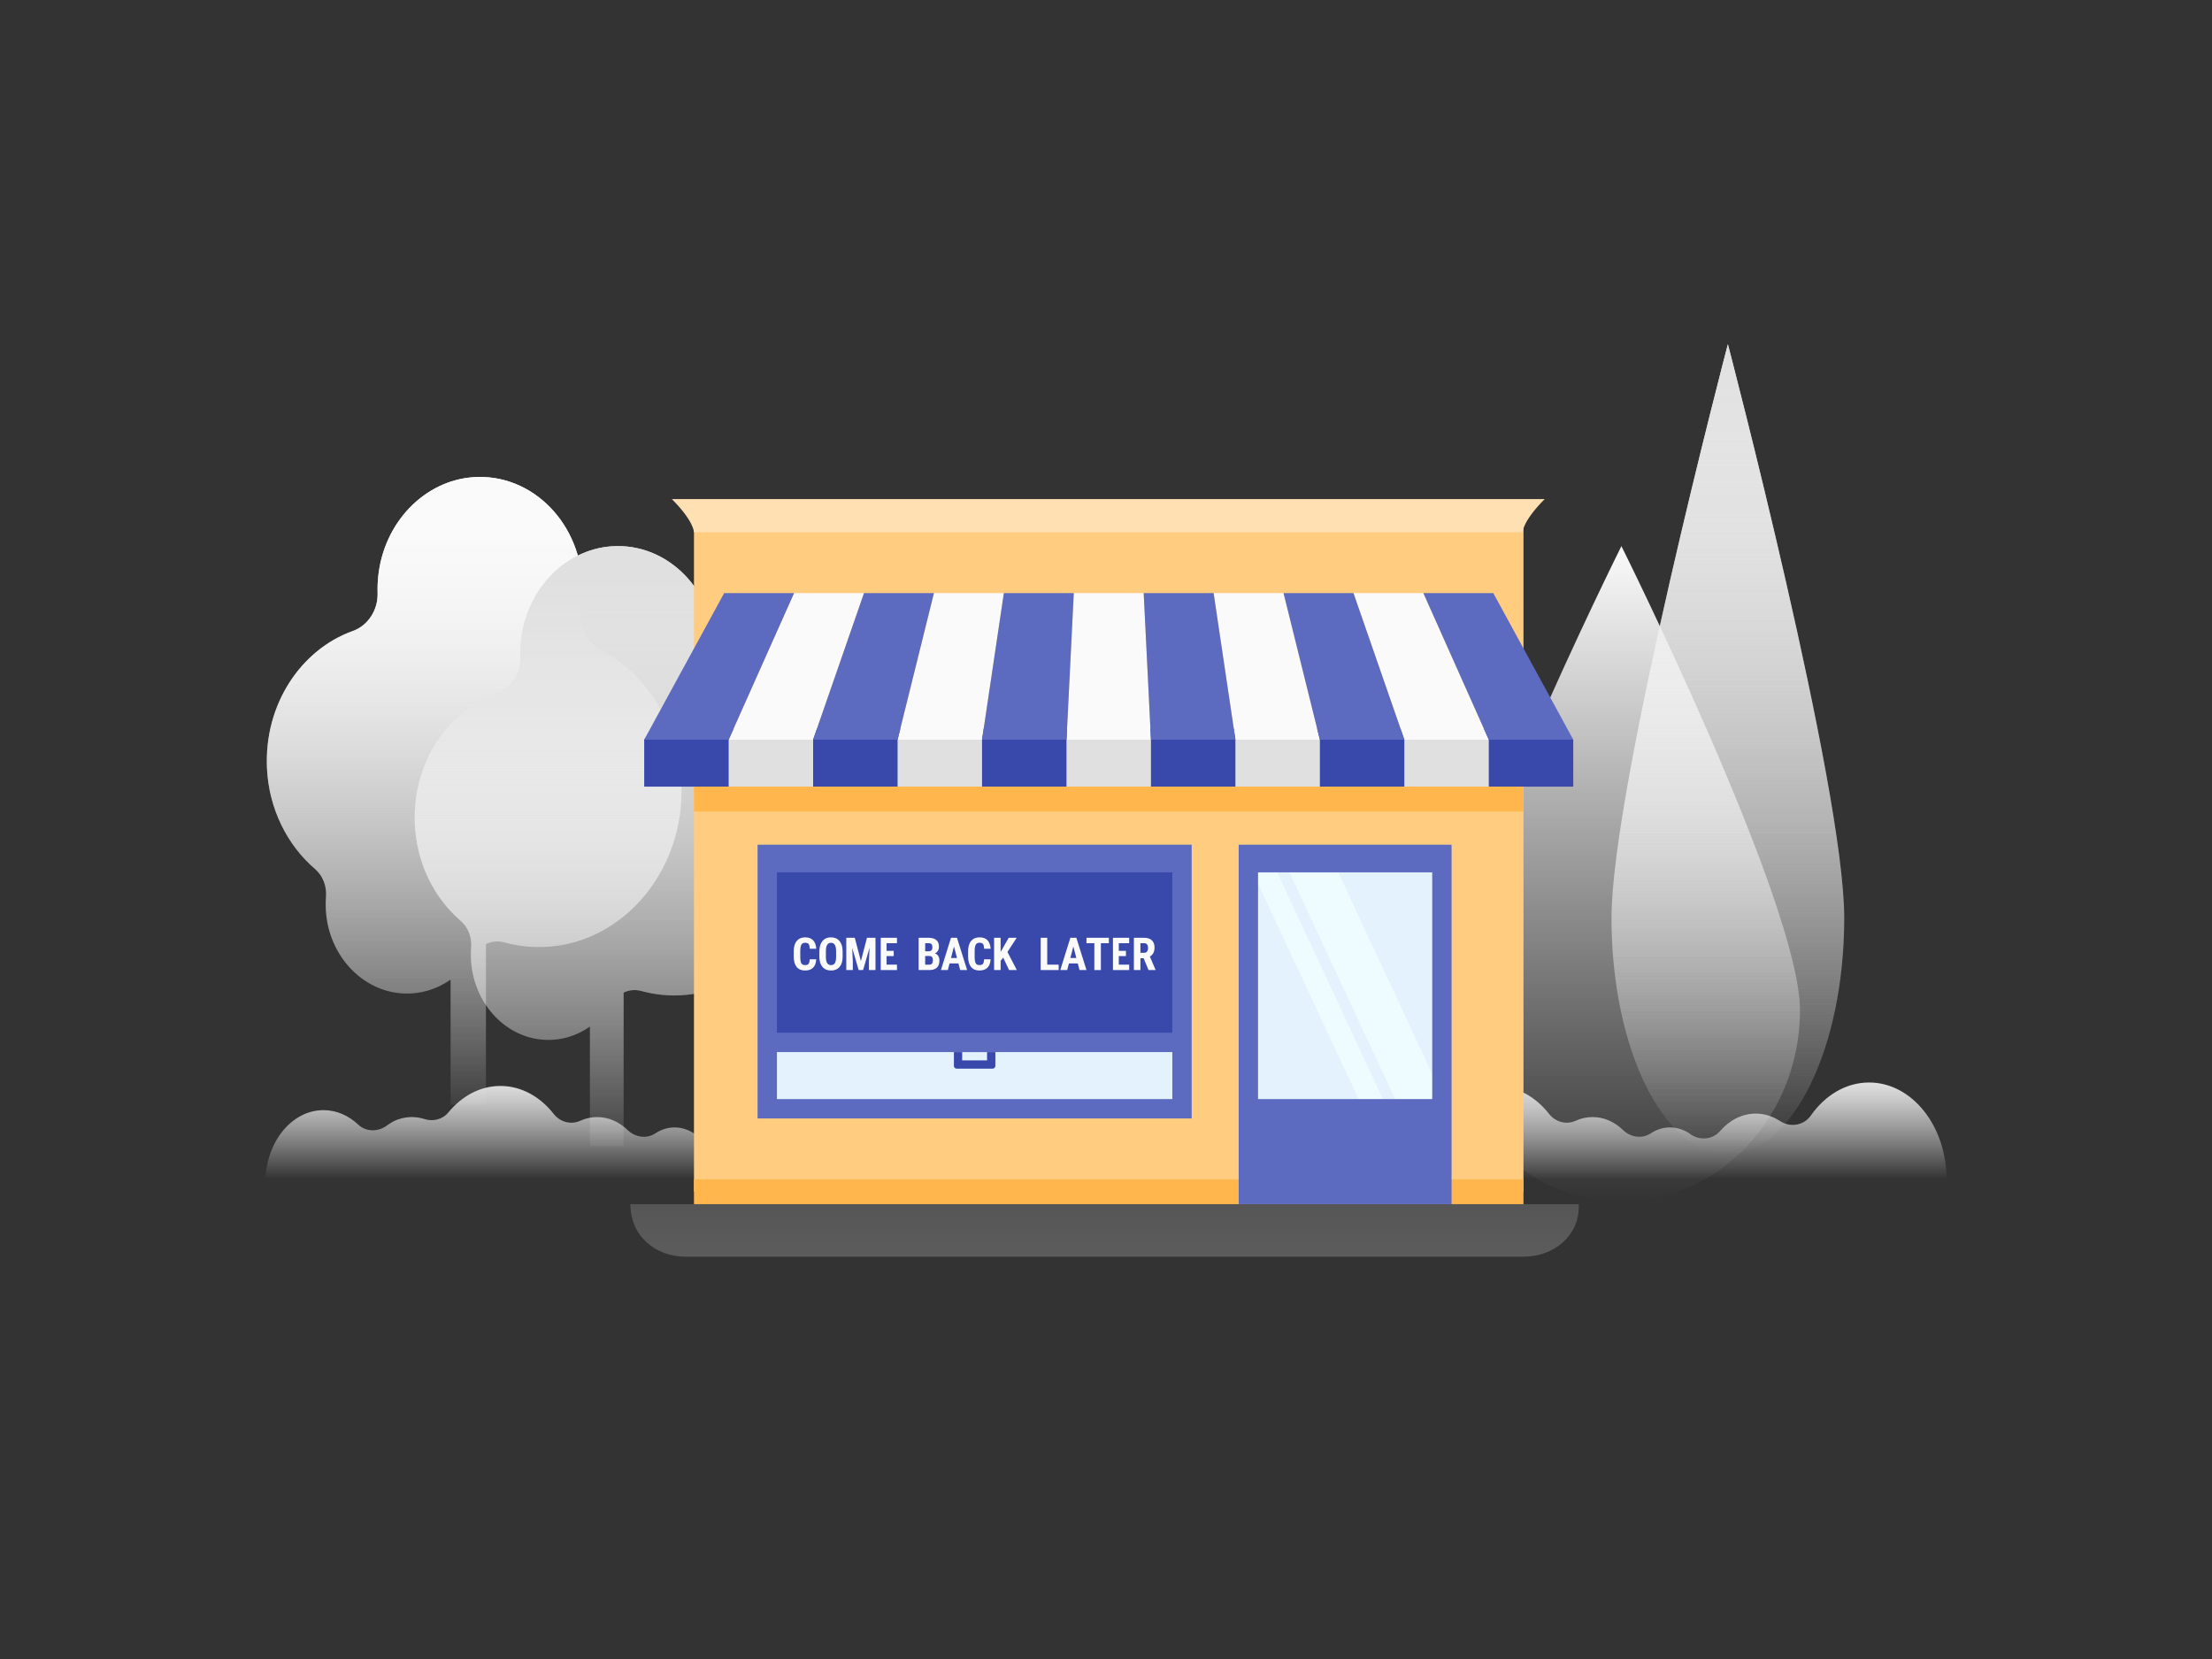 <svg version="1.1" id="Layer_14" xmlns="http://www.w3.org/2000/svg" xmlns:xlink="http://www.w3.org/1999/xlink" x="0px" y="0px"
							viewBox="0 0 800 600" style="enable-background:new 0 0 800 600;" xml:space="preserve">
						<rect x="0" y="0" width="800" height="600" fill="#333333" stroke="none"/>
						<g>
							<g>
								<g>
									
										<linearGradient id="SVGID_1_" gradientUnits="userSpaceOnUse" x1="171.486" y1="-2253.501" x2="171.486" y2="-2026.5" gradientTransform="matrix(1 0 0 1 0 2426)">
										<stop  offset="0" style="stop-color:#FAFAFA"/>
										<stop  offset="1" style="stop-color:#FFFFFF;stop-opacity:0"/>
									</linearGradient>
									<path style="fill:url(#SVGID_1_);" d="M127.625,228.198c5.403-1.933,9.124-7.51,8.939-13.737
										c-0.059-1.992,0.014-4.02,0.231-6.077c2.034-19.331,16.616-34.526,34.331-35.795c21.602-1.548,39.563,17.2,39.563,40.546
										c0,2.267-0.17,4.491-0.497,6.656c-0.96,6.362,2.009,12.569,7.297,15.395c18.162,9.704,30.35,30.75,28.872,54.735
										c-1.705,27.683-21.892,50.131-47.12,52.4c-5.847,0.526-11.503-0.032-16.832-1.498c-2.277-0.626-4.613-0.375-6.662,0.61V399.5
										h-12.783v-45.209c-5.058,3.532-11.158,5.428-17.69,4.973c-13.944-0.973-25.49-12.861-27.242-28.055
										c-0.269-2.337-0.304-4.63-0.13-6.858c0.305-3.895-1.164-7.664-3.973-10.072c-10.03-8.597-16.69-21.713-17.379-36.414
										C95.469,254.769,108.839,234.921,127.625,228.198z"/>
									
										<linearGradient id="SVGID_2_" gradientUnits="userSpaceOnUse" x1="3784.514" y1="-2239.723" x2="3784.514" y2="-2012.723" gradientTransform="matrix(-1 0 0 1 3956 2426)">
										<stop  offset="0" style="stop-color:#FAFAFA"/>
										<stop  offset="1" style="stop-color:#FFFFFF;stop-opacity:0"/>
									</linearGradient>
									<path style="fill:url(#SVGID_2_);" d="M127.625,228.198c5.403-1.933,9.124-7.51,8.939-13.737
										c-0.059-1.992,0.014-4.02,0.231-6.077c2.034-19.331,16.616-34.526,34.331-35.795c21.602-1.548,39.563,17.2,39.563,40.546
										c0,2.267-0.17,4.491-0.497,6.656c-0.96,6.362,2.009,12.569,7.297,15.395c18.162,9.704,30.35,30.75,28.872,54.735
										c-1.705,27.683-21.892,50.131-47.12,52.4c-5.847,0.526-11.503-0.032-16.832-1.498c-2.277-0.626-4.613-0.375-6.662,0.61V399.5
										h-12.783v-45.209c-5.058,3.532-11.158,5.428-17.69,4.973c-13.944-0.973-25.49-12.861-27.242-28.055
										c-0.269-2.337-0.304-4.63-0.13-6.858c0.305-3.895-1.164-7.664-3.973-10.072c-10.03-8.597-16.69-21.713-17.379-36.414
										C95.469,254.769,108.839,234.921,127.625,228.198z"/>
								</g>
								<g>
									
										<linearGradient id="SVGID_3_" gradientUnits="userSpaceOnUse" x1="586.408" y1="-2228.5" x2="586.408" y2="-1991.5" gradientTransform="matrix(1 0 0 1 0 2426)">
										<stop  offset="0" style="stop-color:#FAFAFA"/>
										<stop  offset="1" style="stop-color:#FFFFFF;stop-opacity:0"/>
									</linearGradient>
									<path style="fill:url(#SVGID_3_);" d="M650.986,365.337c0,38.198-28.913,69.163-64.578,69.163s-64.578-30.966-64.578-69.163
										S586.406,197.5,586.406,197.5S650.986,327.139,650.986,365.337z"/>
								</g>
								<g>
									
										<linearGradient id="SVGID_4_" gradientUnits="userSpaceOnUse" x1="624.908" y1="-2008.5" x2="624.908" y2="-2301.5" gradientTransform="matrix(1 0 0 1 0 2426)">
										<stop  offset="0" style="stop-color:#FFFFFF;stop-opacity:0"/>
										<stop  offset="0.349" style="stop-color:#FAFAFA;stop-opacity:0.349"/>
										<stop  offset="0.774" style="stop-color:#EBEBEB;stop-opacity:0.774"/>
										<stop  offset="1" style="stop-color:#E0E0E0"/>
									</linearGradient>
									<path style="fill:url(#SVGID_4_);" d="M666.986,331.994c0,47.224-18.839,85.506-42.078,85.506s-42.078-38.282-42.078-85.506
										S624.906,124.5,624.906,124.5S666.986,284.771,666.986,331.994z"/>
									
										<linearGradient id="SVGID_5_" gradientUnits="userSpaceOnUse" x1="624.908" y1="-2008.5" x2="624.908" y2="-2301.5" gradientTransform="matrix(1 0 0 1 0 2426)">
										<stop  offset="0" style="stop-color:#FFFFFF;stop-opacity:0"/>
										<stop  offset="0.349" style="stop-color:#FAFAFA;stop-opacity:0.349"/>
										<stop  offset="0.774" style="stop-color:#EBEBEB;stop-opacity:0.774"/>
										<stop  offset="1" style="stop-color:#E0E0E0"/>
									</linearGradient>
									<path style="fill:url(#SVGID_5_);" d="M666.986,331.994c0,47.224-18.839,85.506-42.078,85.506s-42.078-38.282-42.078-85.506
										S624.906,124.5,624.906,124.5S666.986,284.771,666.986,331.994z"/>
								</g>
								
									<linearGradient id="SVGID_6_" gradientUnits="userSpaceOnUse" x1="580.001" y1="-1999.499" x2="580.001" y2="-2034.5" gradientTransform="matrix(1 0 0 1 0 2426)">
									<stop  offset="0" style="stop-color:#FFFFFF;stop-opacity:0"/>
									<stop  offset="0.349" style="stop-color:#FAFAFA;stop-opacity:0.349"/>
									<stop  offset="0.774" style="stop-color:#EBEBEB;stop-opacity:0.774"/>
									<stop  offset="1" style="stop-color:#E0E0E0"/>
								</linearGradient>
								<path style="fill:url(#SVGID_6_);" d="M675.986,391.5c-8.399,0-15.937,4.624-21.065,11.947c-2.531,3.614-7.439,4.424-11.129,2.005
									c-2.633-1.726-5.629-2.702-8.806-2.702c-4.976,0-9.505,2.393-12.891,6.308c-2.696,3.118-7.344,3.527-10.702,1.137
									c-2.187-1.556-4.716-2.445-7.407-2.445c-2.52,0-4.898,0.778-6.985,2.155c-3.133,2.066-7.287,1.432-9.979-1.182
									c-3.048-2.961-6.879-4.722-11.036-4.722c-2.16,0-4.232,0.476-6.151,1.35c-3.353,1.527-7.291,0.436-9.564-2.464
									c-4.901-6.254-11.734-10.136-19.285-10.136c-7.325,0-13.971,3.653-18.837,9.582c-2.086,2.542-5.543,3.388-8.673,2.378
									c-3.021-0.975-6.35-0.99-9.764,0.234c-1.444,0.518-2.734,1.367-3.984,2.256c-3.11,2.211-7.36,2.164-10.149-0.456
									c-3.506-3.293-7.865-5.244-12.593-5.244c-11.26,0-20.45,11.075-20.97,25h247.97C703.986,407.175,691.445,391.5,675.986,391.5z"/>
								
									<linearGradient id="SVGID_7_" gradientUnits="userSpaceOnUse" x1="220" y1="-1999.499" x2="220" y2="-2034.5" gradientTransform="matrix(1 0 0 1 0 2426)">
									<stop  offset="0" style="stop-color:#FFFFFF;stop-opacity:0"/>
									<stop  offset="0.349" style="stop-color:#FAFAFA;stop-opacity:0.349"/>
									<stop  offset="0.774" style="stop-color:#EBEBEB;stop-opacity:0.774"/>
									<stop  offset="1" style="stop-color:#E0E0E0"/>
								</linearGradient>
								<path style="fill:url(#SVGID_7_);" d="M315.986,391.5c-8.399,0-15.937,4.624-21.065,11.947c-2.531,3.614-7.439,4.424-11.129,2.005
									c-2.633-1.726-5.629-2.702-8.806-2.702c-4.976,0-9.505,2.393-12.891,6.308c-2.696,3.118-7.344,3.527-10.702,1.137
									c-2.187-1.556-4.716-2.445-7.408-2.445c-2.52,0-4.898,0.778-6.985,2.155c-3.133,2.066-7.287,1.432-9.979-1.182
									c-3.048-2.961-6.879-4.722-11.036-4.722c-2.16,0-4.232,0.476-6.151,1.35c-3.353,1.527-7.291,0.436-9.564-2.464
									c-4.901-6.254-11.734-10.136-19.285-10.136c-7.325,0-13.971,3.653-18.837,9.582c-2.086,2.542-5.543,3.388-8.673,2.378
									c-3.021-0.975-6.35-0.99-9.764,0.234c-1.444,0.518-2.734,1.367-3.984,2.256c-3.11,2.211-7.36,2.164-10.149-0.456
									c-3.506-3.293-7.865-5.244-12.593-5.244c-11.26,0-20.45,11.075-20.97,25h247.97C343.986,407.175,331.446,391.5,315.986,391.5z"/>
								<g>
									
										<linearGradient id="SVGID_8_" gradientUnits="userSpaceOnUse" x1="221.479" y1="-2228.501" x2="221.479" y2="-2011.5" gradientTransform="matrix(1 0 0 1 0 2426)">
										<stop  offset="0" style="stop-color:#E0E0E0"/>
										<stop  offset="1" style="stop-color:#FFFFFF;stop-opacity:0"/>
									</linearGradient>
									<path style="fill:url(#SVGID_8_);" d="M179.666,250.744c5.151-1.848,8.698-7.18,8.522-13.132
										c-0.057-1.904,0.013-3.843,0.22-5.809c1.939-18.479,15.84-33.005,32.727-34.218c20.592-1.479,37.715,16.443,37.715,38.76
										c0,2.167-0.162,4.293-0.473,6.363c-0.915,6.082,1.915,12.016,6.956,14.716c17.313,9.277,28.932,29.395,27.523,52.324
										c-1.625,26.463-20.869,47.922-44.919,50.092c-5.574,0.503-10.966-0.031-16.045-1.432c-2.17-0.599-4.398-0.359-6.351,0.583V414.5
										h-12.186v-43.217c-4.821,3.377-10.637,5.189-16.863,4.754c-13.292-0.93-24.299-12.294-25.969-26.819
										c-0.257-2.235-0.29-4.426-0.124-6.555c0.29-3.723-1.109-7.327-3.787-9.628c-9.562-8.218-15.911-20.757-16.567-34.809
										C149.013,276.145,161.758,257.171,179.666,250.744z"/>
									
										<linearGradient id="SVGID_9_" gradientUnits="userSpaceOnUse" x1="3734.521" y1="-2215.33" x2="3734.521" y2="-1998.33" gradientTransform="matrix(-1 0 0 1 3956 2426)">
										<stop  offset="0" style="stop-color:#E0E0E0"/>
										<stop  offset="1" style="stop-color:#FFFFFF;stop-opacity:0"/>
									</linearGradient>
									<path style="fill:url(#SVGID_9_);" d="M179.666,250.744c5.151-1.848,8.698-7.18,8.522-13.132
										c-0.057-1.904,0.013-3.843,0.22-5.809c1.939-18.479,15.84-33.005,32.727-34.218c20.592-1.479,37.715,16.443,37.715,38.76
										c0,2.167-0.162,4.293-0.473,6.363c-0.915,6.082,1.915,12.016,6.956,14.716c17.313,9.277,28.932,29.395,27.523,52.324
										c-1.625,26.463-20.869,47.922-44.919,50.092c-5.574,0.503-10.966-0.031-16.045-1.432c-2.17-0.599-4.398-0.359-6.351,0.583V414.5
										h-12.186v-43.217c-4.821,3.377-10.637,5.189-16.863,4.754c-13.292-0.93-24.299-12.294-25.969-26.819
										c-0.257-2.235-0.29-4.426-0.124-6.555c0.29-3.723-1.109-7.327-3.787-9.628c-9.562-8.218-15.911-20.757-16.567-34.809
										C149.013,276.145,161.758,257.171,179.666,250.744z"/>
								</g>
							</g>
							<rect x="250.986" y="186.5" style="fill:#FFCC80;" width="300" height="244.5"/>
							
								<linearGradient id="SVGID_10_" gradientUnits="userSpaceOnUse" x1="399.486" y1="-1971.5" x2="399.486" y2="-1990.5" gradientTransform="matrix(1 0 0 1 0 2426)">
								<stop  offset="0" style="stop-color:#FFFFFF"/>
								<stop  offset="1" style="stop-color:#E0E0E0"/>
							</linearGradient>
							<path style="opacity:0.2;fill:url(#SVGID_10_);enable-background:new    ;" d="M570.986,435.5v1c0,10.493-9,18-20.027,18H248.013
								c-11.027,0-20.027-7.507-20.027-19H570.986z"/>
							<rect x="250.986" y="426.5" style="fill:#FFB74D;" width="300" height="9"/>
							<g>
								<polygon style="fill:#3949AB;" points="232.986,284.5 568.986,284.5 568.986,267.5 563.895,263.5 236.04,263.5 232.986,267.5 		
									"/>
								<rect x="263.531" y="267.5" style="fill:#E0E0E0;" width="30.545" height="17"/>
								<rect x="324.622" y="267.5" style="fill:#E0E0E0;" width="30.545" height="17"/>
								<rect x="385.713" y="267.5" style="fill:#E0E0E0;" width="30.545" height="17"/>
								<rect x="446.804" y="267.5" style="fill:#E0E0E0;" width="30.545" height="17"/>
								<rect x="507.895" y="267.5" style="fill:#E0E0E0;" width="30.545" height="17"/>
								<polygon style="fill:#FAFAFA;" points="416.26,267.5 416.26,267.51 385.72,267.51 385.72,267.5 385.92,263.51 385.92,263.5 
									388.35,214.5 413.63,214.5 416.06,263.5 416.06,263.51 		"/>
								<polygon style="fill:#FAFAFA;" points="477.35,267.5 477.35,267.51 446.81,267.51 446.81,267.5 446.21,263.51 446.21,263.5 
									438.92,214.5 464.21,214.5 476.36,263.5 476.36,263.51 		"/>
								<polygon style="fill:#FAFAFA;" points="538.44,267.5 538.44,267.51 507.9,267.51 507.9,267.5 507.89,267.5 506.51,263.51 
									506.51,263.5 489.5,214.5 514.78,214.5 536.65,263.5 536.65,263.51 		"/>
								<polygon style="fill:#FAFAFA;" points="363.06,214.5 355.77,263.5 355.77,263.51 355.17,267.5 355.17,267.51 324.63,267.51 
									324.63,267.5 325.62,263.51 325.62,263.5 337.77,214.5 		"/>
								<polygon style="fill:#FAFAFA;" points="312.48,214.5 295.47,263.5 295.47,263.51 294.08,267.5 294.08,267.51 263.53,267.51 
									263.53,267.5 265.32,263.51 265.32,263.5 287.19,214.5 		"/>
								<g>
									<polygon style="fill:#5C6BC0;" points="446.81,267.5 446.81,267.51 416.26,267.51 416.26,267.5 416.06,263.51 416.06,263.5 
										413.63,214.5 438.92,214.5 446.21,263.5 446.21,263.51 			"/>
									<polygon style="fill:#5C6BC0;" points="507.9,267.5 507.9,267.51 477.35,267.51 477.35,267.5 476.36,263.51 476.36,263.5 
										464.21,214.5 489.5,214.5 506.51,263.5 506.51,263.51 507.89,267.5 			"/>
									<polygon style="fill:#5C6BC0;" points="538.44,267.51 538.44,267.5 536.65,263.51 536.65,263.5 514.78,214.5 540.07,214.5 
										568.98,267.49 568.99,267.51 			"/>
									<polygon style="fill:#5C6BC0;" points="388.35,214.5 385.92,263.5 385.92,263.51 385.72,267.5 385.72,267.51 355.17,267.51 
										355.17,267.5 355.77,263.51 355.77,263.5 363.06,214.5 			"/>
									<polygon style="fill:#5C6BC0;" points="337.77,214.5 325.62,263.5 325.62,263.51 324.63,267.5 324.63,267.51 294.08,267.51 
										294.08,267.5 295.47,263.51 295.47,263.5 312.48,214.5 			"/>
									<polygon style="fill:#5C6BC0;" points="287.19,214.5 265.32,263.5 265.32,263.51 263.53,267.5 263.53,267.51 232.99,267.51 
										233.01,267.47 261.91,214.5 			"/>
								</g>
							</g>
							<rect x="250.986" y="284.5" style="fill:#FFB74D;" width="300" height="9"/>
							<rect x="451.486" y="310.5" style="fill:#E3F2FD;" width="70" height="91"/>
							<g>
								<g>
									<polygon style="fill:#EEFBFF;" points="502.02,401.5 493.19,401.5 452,313.15 457.68,310.5 459.59,310.5 			"/>
								</g>
								<g>
									<polygon style="fill:#EEFBFF;" points="521.6,396.16 521.49,396.21 510.15,401.5 506.44,401.5 464,310.5 481.65,310.5 
										521.49,395.92 			"/>
								</g>
							</g>
							<path style="fill:#5C6BC0;" d="M447.986,305.5v130h77v-130H447.986z M517.986,397.5h-63v-82h63V397.5z"/>
							<rect x="276.986" y="377.5" style="fill:#E3F2FD;" width="151" height="24"/>
							<rect x="276.986" y="310.5" style="fill:#3949AB;" width="151" height="67"/>
							<g>
								<g>
									<path style="fill:#FAFAFA;" d="M304.754,346.054c0,1.566-0.369,2.782-1.111,3.648c-0.741,0.866-1.768,1.298-3.083,1.298
										c-1.31,0-2.339-0.429-3.087-1.287c-0.748-0.859-1.127-2.06-1.139-3.605v-1.996c0-1.603,0.372-2.856,1.114-3.757
										s1.775-1.35,3.095-1.35c1.298,0,2.322,0.442,3.071,1.328c0.748,0.884,1.127,2.127,1.139,3.724L304.754,346.054L304.754,346.054z
										M302.388,344.097c0-1.052-0.149-1.836-0.449-2.349c-0.3-0.514-0.765-0.769-1.395-0.769c-0.625,0-1.087,0.247-1.388,0.741
										c-0.299,0.495-0.454,1.247-0.464,2.258v2.077c0,1.02,0.152,1.774,0.457,2.257c0.305,0.484,0.775,0.726,1.411,0.726
										c0.615,0,1.072-0.236,1.371-0.71c0.299-0.472,0.452-1.206,0.457-2.201L302.388,344.097L302.388,344.097z"/>
									<path style="fill:#FAFAFA;" d="M295.194,346.951c-0.059,1.331-0.433,2.339-1.123,3.023S292.409,351,291.153,351
										c-1.32,0-2.332-0.434-3.034-1.302c-0.703-0.869-1.055-2.108-1.055-3.717v-1.965c0-1.603,0.364-2.84,1.091-3.709
										c0.727-0.868,1.737-1.302,3.031-1.302c1.271,0,2.238,0.355,2.898,1.066s1.036,1.732,1.126,3.063h-2.366
										c-0.021-0.823-0.148-1.391-0.381-1.704c-0.232-0.312-0.659-0.468-1.279-0.468c-0.631,0-1.077,0.221-1.34,0.66
										c-0.262,0.442-0.401,1.167-0.416,2.177v2.205c0,1.16,0.129,1.957,0.389,2.389s0.705,0.65,1.335,0.65
										c0.62,0,1.047-0.151,1.283-0.453c0.236-0.303,0.368-0.849,0.401-1.64h2.358L295.194,346.951L295.194,346.951z"/>
									<path style="fill:#FAFAFA;" d="M309.146,339.16l2.205,8.443l2.197-8.443h3.079v11.674h-2.366v-3.159l0.217-4.867l-2.333,8.025
										h-1.603l-2.333-8.027l0.217,4.867v3.16h-2.358V339.16H309.146z"/>
									<polygon style="fill:#FAFAFA;" points="323.226,345.783 320.644,345.783 320.644,348.878 324.399,348.878 324.399,350.835 
										318.534,350.835 318.534,339.16 324.399,339.16 324.399,341.125 320.644,341.125 320.644,343.884 323.226,343.884 			"/>
								</g>
								<g>
									<path style="fill:#FAFAFA;" d="M332.245,350.834V339.16h3.608c1.219,0,2.145,0.271,2.778,0.814
										c0.635,0.542,0.951,1.337,0.951,2.385c0,0.594-0.13,1.104-0.393,1.532s-0.619,0.74-1.074,0.938c0.523,0.15,0.927,0.45,1.21,0.903
										c0.284,0.452,0.425,1.008,0.425,1.671c0,1.133-0.312,1.988-0.934,2.566c-0.623,0.577-1.526,0.866-2.707,0.866h-3.864
										L332.245,350.834L332.245,350.834z M334.602,344.043h1.227c0.925,0,1.388-0.479,1.388-1.436c0-0.529-0.107-0.908-0.32-1.139
										c-0.213-0.231-0.562-0.345-1.043-0.345h-1.25v2.92H334.602z M334.602,345.759v3.119h1.507c0.422,0,0.744-0.13,0.962-0.393
										c0.218-0.263,0.328-0.633,0.328-1.114c0-1.049-0.38-1.586-1.139-1.612L334.602,345.759L334.602,345.759z"/>
									<path style="fill:#FAFAFA;" d="M346.632,348.445h-3.215l-0.626,2.389h-2.494l3.648-11.674h2.157l3.673,11.674h-2.517
										L346.632,348.445z M343.93,346.481h2.181l-1.091-4.162L343.93,346.481z"/>
									<path style="fill:#FAFAFA;" d="M358.258,346.946c-0.059,1.331-0.433,2.339-1.123,3.023s-1.662,1.026-2.918,1.026
										c-1.321,0-2.332-0.434-3.034-1.302c-0.704-0.869-1.054-2.108-1.054-3.717v-1.965c0-1.603,0.364-2.84,1.091-3.709
										c0.727-0.868,1.737-1.302,3.031-1.302c1.273,0,2.238,0.355,2.9,1.066c0.66,0.711,1.036,1.732,1.126,3.063h-2.366
										c-0.021-0.823-0.149-1.391-0.38-1.704c-0.233-0.312-0.66-0.468-1.28-0.468c-0.631,0-1.078,0.221-1.34,0.66
										c-0.262,0.442-0.401,1.167-0.416,2.177v2.205c0,1.16,0.129,1.957,0.389,2.389c0.259,0.433,0.704,0.65,1.335,0.65
										c0.619,0,1.049-0.151,1.283-0.453c0.235-0.303,0.368-0.849,0.401-1.64h2.355L358.258,346.946L358.258,346.946z"/>
									<path style="fill:#FAFAFA;" d="M362.82,346.328l-0.93,1.171v3.336h-2.358V339.16h2.358v5.092l0.746-1.259l2.173-3.833h2.887
										l-3.344,5.132l3.399,6.543h-2.799L362.82,346.328z"/>
								</g>
								<g>
									<path style="fill:#FAFAFA;" d="M413.618,346.569h-1.171v4.266h-2.358V339.16h3.76c1.181,0,2.094,0.307,2.738,0.916
										c0.645,0.615,0.967,1.485,0.967,2.612c0,1.548-0.564,2.634-1.691,3.255l2.044,4.779v0.113h-2.534L413.618,346.569z
										M412.446,344.604h1.34c0.469,0,0.822-0.156,1.058-0.467c0.235-0.312,0.353-0.733,0.353-1.255c0-1.171-0.457-1.755-1.371-1.755
										h-1.379v3.477L412.446,344.604L412.446,344.604z"/>
									<polygon style="fill:#FAFAFA;" points="407.211,345.783 404.629,345.783 404.629,348.878 408.384,348.878 408.384,350.835 
										402.519,350.835 402.519,339.16 408.384,339.16 408.384,341.125 404.629,341.125 404.629,343.884 407.211,343.884 			"/>
									<path style="fill:#FAFAFA;" d="M389.802,348.445h-3.215l-0.626,2.389h-2.494l3.648-11.674h2.157l3.673,11.674h-2.517
										L389.802,348.445z M387.099,346.481h2.181l-1.091-4.162L387.099,346.481z"/>
									<path style="fill:#FAFAFA;" d="M378.745,348.878h4.137v1.956h-6.495V339.16h2.358V348.878z"/>
									<path style="fill:#FAFAFA;" d="M401.035,341.125h-2.887v9.71h-2.366v-9.71h-2.839v-1.965h8.09v1.965H401.035z"/>
								</g>
							</g>
							<path style="fill:#3949AB;" d="M358.986,386.5h-13c-0.552,0-1-0.448-1-1v-5h15v5C359.986,386.052,359.538,386.5,358.986,386.5z"/>
							<rect x="347.986" y="380.5" style="fill:#E3F2FD;" width="9" height="3"/>
							<path style="fill:#FFE0B2;" d="M406.659,180.5h-2H242.986c8,8,8,12,8,12h153.673h2h144c0,0,0-4,8-12H406.659z"/>
							<path style="fill:#5C6BC0;" d="M273.986,305.5v99h157v-99H273.986z M423.986,397.5h-143v-17h143V397.5z M423.986,373.5h-143v-58
								h143V373.5z"/>
						</g>
					</svg>